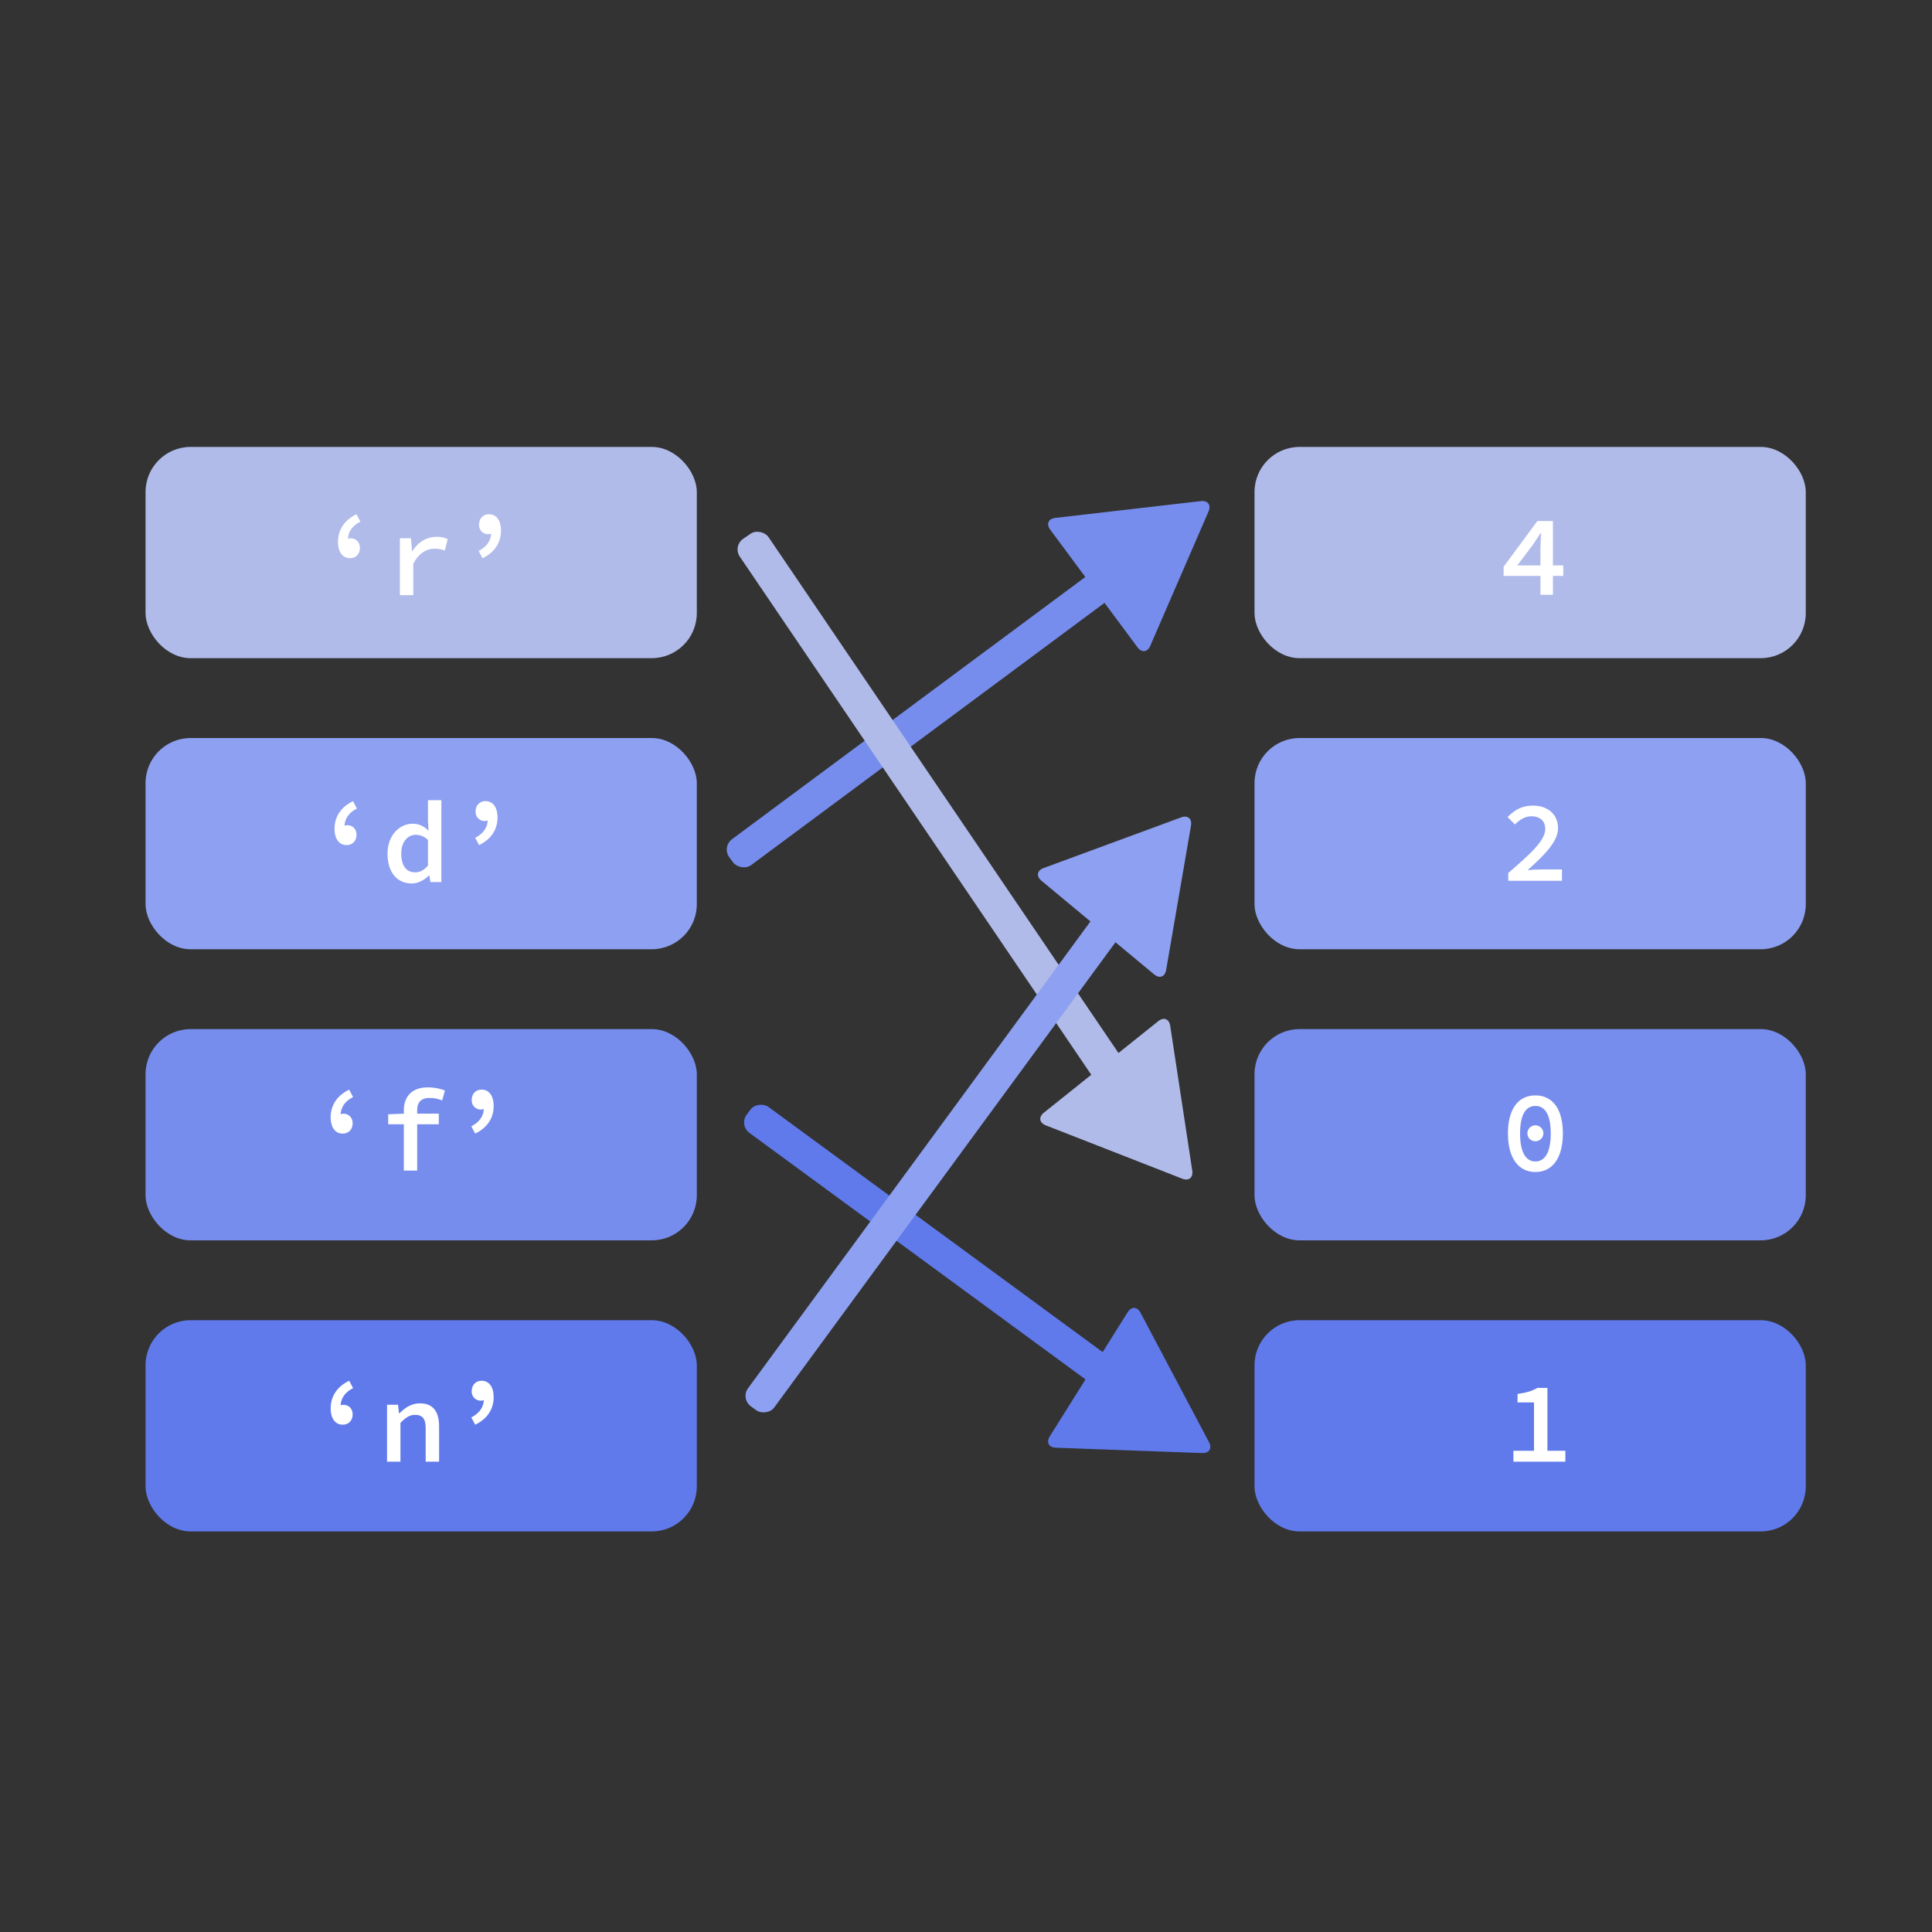 <svg id="Layer_1" data-name="Layer 1" xmlns="http://www.w3.org/2000/svg" viewBox="0 0 1500 1500"><rect x="0" y="0" width="1500" height="1500" fill="#333333" stroke="none"/><defs><style>.cls-1{fill:#607aeb;}.cls-2{fill:#8ea0f1;}.cls-3{fill:#778dee;}.cls-4{fill:#b0bbea;}.cls-5{fill:#fff;}</style></defs><rect class="cls-1" x="113" y="1025" width="428" height="164" rx="35"/><rect class="cls-2" x="113" y="573" width="428" height="164" rx="35"/><rect class="cls-3" x="113" y="799" width="428" height="164" rx="35"/><rect class="cls-4" x="113" y="347" width="428" height="164" rx="35"/><rect class="cls-4" x="974" y="347" width="428" height="164" rx="35"/><rect class="cls-2" x="974" y="573" width="428" height="164" rx="35"/><rect class="cls-3" x="974" y="799" width="428" height="164" rx="35"/><rect class="cls-1" x="974" y="1025" width="428" height="164" rx="35"/><path class="cls-3" d="M932.31,389.06c5.46-.63,8.14,3,6,8L893.07,501.4c-2.18,5.05-6.65,5.57-9.93,1.15L815.4,411.26c-3.28-4.42-1.49-8.55,4-9.18Z"/><rect class="cls-3" x="530" y="541" width="383" height="25" rx="10" transform="translate(-187.74 538.95) rotate(-36.58)"/><rect class="cls-4" x="721.55" y="368.65" width="26.96" height="552.57" rx="10" transform="translate(-235.31 523.86) rotate(-34.15)"/><path class="cls-4" d="M899.24,792.85c4.3-3.44,8.49-1.8,9.32,3.64l17.11,112.38c.82,5.44-2.69,8.25-7.81,6.25L812,873.74c-5.13-2-5.8-6.45-1.51-9.88Z"/><path class="cls-2" d="M917,634.62c5.16-1.9,8.62,1,7.68,6.4l-19.28,112c-.93,5.42-5.15,7-9.38,3.46L808.59,683.8c-4.23-3.52-3.47-8,1.69-9.86Z"/><rect class="cls-1" x="723.04" y="785.33" width="25" height="383" rx="10" transform="translate(-487.15 992.16) rotate(-53.74)"/><path class="cls-1" d="M875.49,1018.83c2.93-4.66,7.42-4.49,10,.37l53.17,100.48c2.57,4.86.18,8.67-5.32,8.47L819.74,1124c-5.5-.21-7.6-4.18-4.68-8.84Z"/><rect class="cls-2" x="480.67" y="874.8" width="510.86" height="25.24" rx="10" transform="translate(-414.83 956.08) rotate(-53.74)"/><path class="cls-5" d="M262.42,420.71c0-9.39,5.06-17,14.38-21.43l3,5.73c-6.3,3.22-9.72,8-9.72,14.61l1.12,7.81L266,420.74a9.41,9.41,0,0,1,6.16-2.8c4.25,0,7.26,3,7.26,7.43,0,4.77-3.16,8-7.65,8C266.08,433.39,262.42,428.68,262.42,420.71Z"/><path class="cls-5" d="M310.47,417.89h8.58l.89,10.05h.25c4.49-7.21,11.19-11.13,18.8-11.13a18.26,18.26,0,0,1,8.6,1.8l-2.2,8.8a22.41,22.41,0,0,0-8-1.38c-6,0-12,3.1-16.51,11.69v24.37H310.47Z"/><path class="cls-5" d="M371.61,427.71c6.36-3.28,9.78-8.07,9.78-14.61l-1.18-7.81,5.15,6.69a9.65,9.65,0,0,1-6.11,2.75,7,7,0,0,1-7.31-7.38c0-4.83,3.22-8.07,7.65-8.07,5.76,0,9.35,4.71,9.35,12.73,0,9.39-5,16.91-14.32,21.38Z"/><path class="cls-5" d="M259.74,643.46c0-9.39,5.06-17,14.38-21.43l3,5.73c-6.3,3.22-9.72,8-9.72,14.61l1.11,7.81-5.15-6.69a9.45,9.45,0,0,1,6.17-2.8c4.25,0,7.26,3,7.26,7.43,0,4.77-3.17,8-7.65,8C263.39,656.13,259.74,651.42,259.74,643.46Z"/><path class="cls-5" d="M300.89,662.79c0-14.42,9.42-23.24,19.44-23.24,5.05,0,8.74,1.91,12.18,5.19h.24l-.49-7.45v-16h10.41v63.54h-8.5l-.79-5.16h-.3c-3.44,3.46-8.36,6.25-13.32,6.25C308.39,685.92,300.89,677.37,300.89,662.79ZM332.26,672V652.15a13.28,13.28,0,0,0-9.41-4c-6.17,0-11.3,5.27-11.3,14.5,0,9.58,4,14.63,10.72,14.63C325.93,677.3,329.19,675.67,332.26,672Z"/><path class="cls-5" d="M368.92,650.46c6.36-3.28,9.78-8.07,9.78-14.61L377.53,628l5.15,6.69a9.66,9.66,0,0,1-6.11,2.74,7,7,0,0,1-7.32-7.37c0-4.83,3.22-8.07,7.65-8.07,5.77,0,9.36,4.71,9.36,12.73,0,9.39-5,16.9-14.32,21.37Z"/><path class="cls-5" d="M256.74,867.46c0-9.39,5.06-17,14.38-21.43l3,5.73c-6.3,3.22-9.72,8-9.72,14.61l1.11,7.81-5.15-6.69a9.45,9.45,0,0,1,6.17-2.8c4.25,0,7.26,3,7.26,7.43,0,4.77-3.17,8-7.65,8C260.39,880.13,256.74,875.42,256.74,867.46Z"/><path class="cls-5" d="M301.4,865.12l12.46-.49h26.82v8.25H301.4Zm12.14-2.89c0-10.42,5.78-18,18.83-18a37.09,37.09,0,0,1,13.06,2.45l-2.13,7.69a24.62,24.62,0,0,0-9.74-1.9c-6.74,0-9.66,3.42-9.66,9.61v46.77H313.54Z"/><path class="cls-5" d="M365.92,874.46c6.36-3.28,9.78-8.07,9.78-14.61L374.53,852l5.15,6.69a9.66,9.66,0,0,1-6.11,2.74,7,7,0,0,1-7.32-7.37c0-4.83,3.22-8.07,7.65-8.07,5.77,0,9.36,4.71,9.36,12.73,0,9.39-5,16.9-14.32,21.37Z"/><path class="cls-5" d="M256.74,1093.46c0-9.39,5.06-17,14.38-21.43l3,5.73c-6.3,3.22-9.72,8-9.72,14.61l1.11,7.81-5.15-6.69a9.45,9.45,0,0,1,6.17-2.8c4.25,0,7.26,3,7.26,7.43,0,4.77-3.17,8-7.65,8C260.39,1106.13,256.74,1101.42,256.74,1093.46Z"/><path class="cls-5" d="M300.5,1090.63H309l.79,6.66h.36c4.23-4.28,9.2-7.74,15.94-7.74,10.22,0,14.82,6.52,14.82,17.91v27.37H330.5v-26c0-7.09-2.28-10.33-8.23-10.33-4.37,0-7.31,2.11-11.36,6.21v30.14H300.5Z"/><path class="cls-5" d="M365.92,1100.46c6.36-3.28,9.78-8.07,9.78-14.61l-1.17-7.81,5.15,6.69a9.66,9.66,0,0,1-6.11,2.74,7,7,0,0,1-7.32-7.37c0-4.83,3.22-8.07,7.65-8.07,5.77,0,9.36,4.71,9.36,12.73,0,9.39-5,16.9-14.32,21.37Z"/><path class="cls-5" d="M1196,425.46c.06-3.41.3-8,.48-11.39H1196c-1.89,3-4.1,6.05-6,9.07L1178,439h35.74v8.11H1167.4V440l26.21-35.47h12.07v57.28H1196Z"/><path class="cls-5" d="M1171,677.81c17.89-15.44,28.71-25.32,28.71-34.2,0-6-3.7-9.84-10.9-9.84-5,0-9.16,2.93-12.62,6.31l-5.74-5.72c5.59-5.61,11.29-8.89,19.72-8.89,11.78,0,19.48,7,19.48,17.58,0,10.2-10.34,20.68-23.63,32.53,3.44-.3,7.36-.55,10.55-.55h16.13v8.8H1171Z"/><path class="cls-5" d="M1170.78,880c0-19.36,8.29-29.51,21.31-29.51s21.3,10.15,21.3,29.51-8.29,29.94-21.3,29.94S1170.78,899.22,1170.78,880Zm33.2,0c0-15.65-5.07-21.33-11.89-21.33s-11.9,5.68-11.9,21.33,5.07,21.76,11.9,21.76S1204,895.62,1204,880Zm-18.07-.4a6.18,6.18,0,1,1,6.18,6.46A6.07,6.07,0,0,1,1185.91,879.58Z"/><path class="cls-5" d="M1175,1126.35h16v-37.5h-12.78v-6.58c7.25-1,11.44-2.41,15.49-4.72h7.7v48.8h13.94v8.48H1175Z"/></svg>